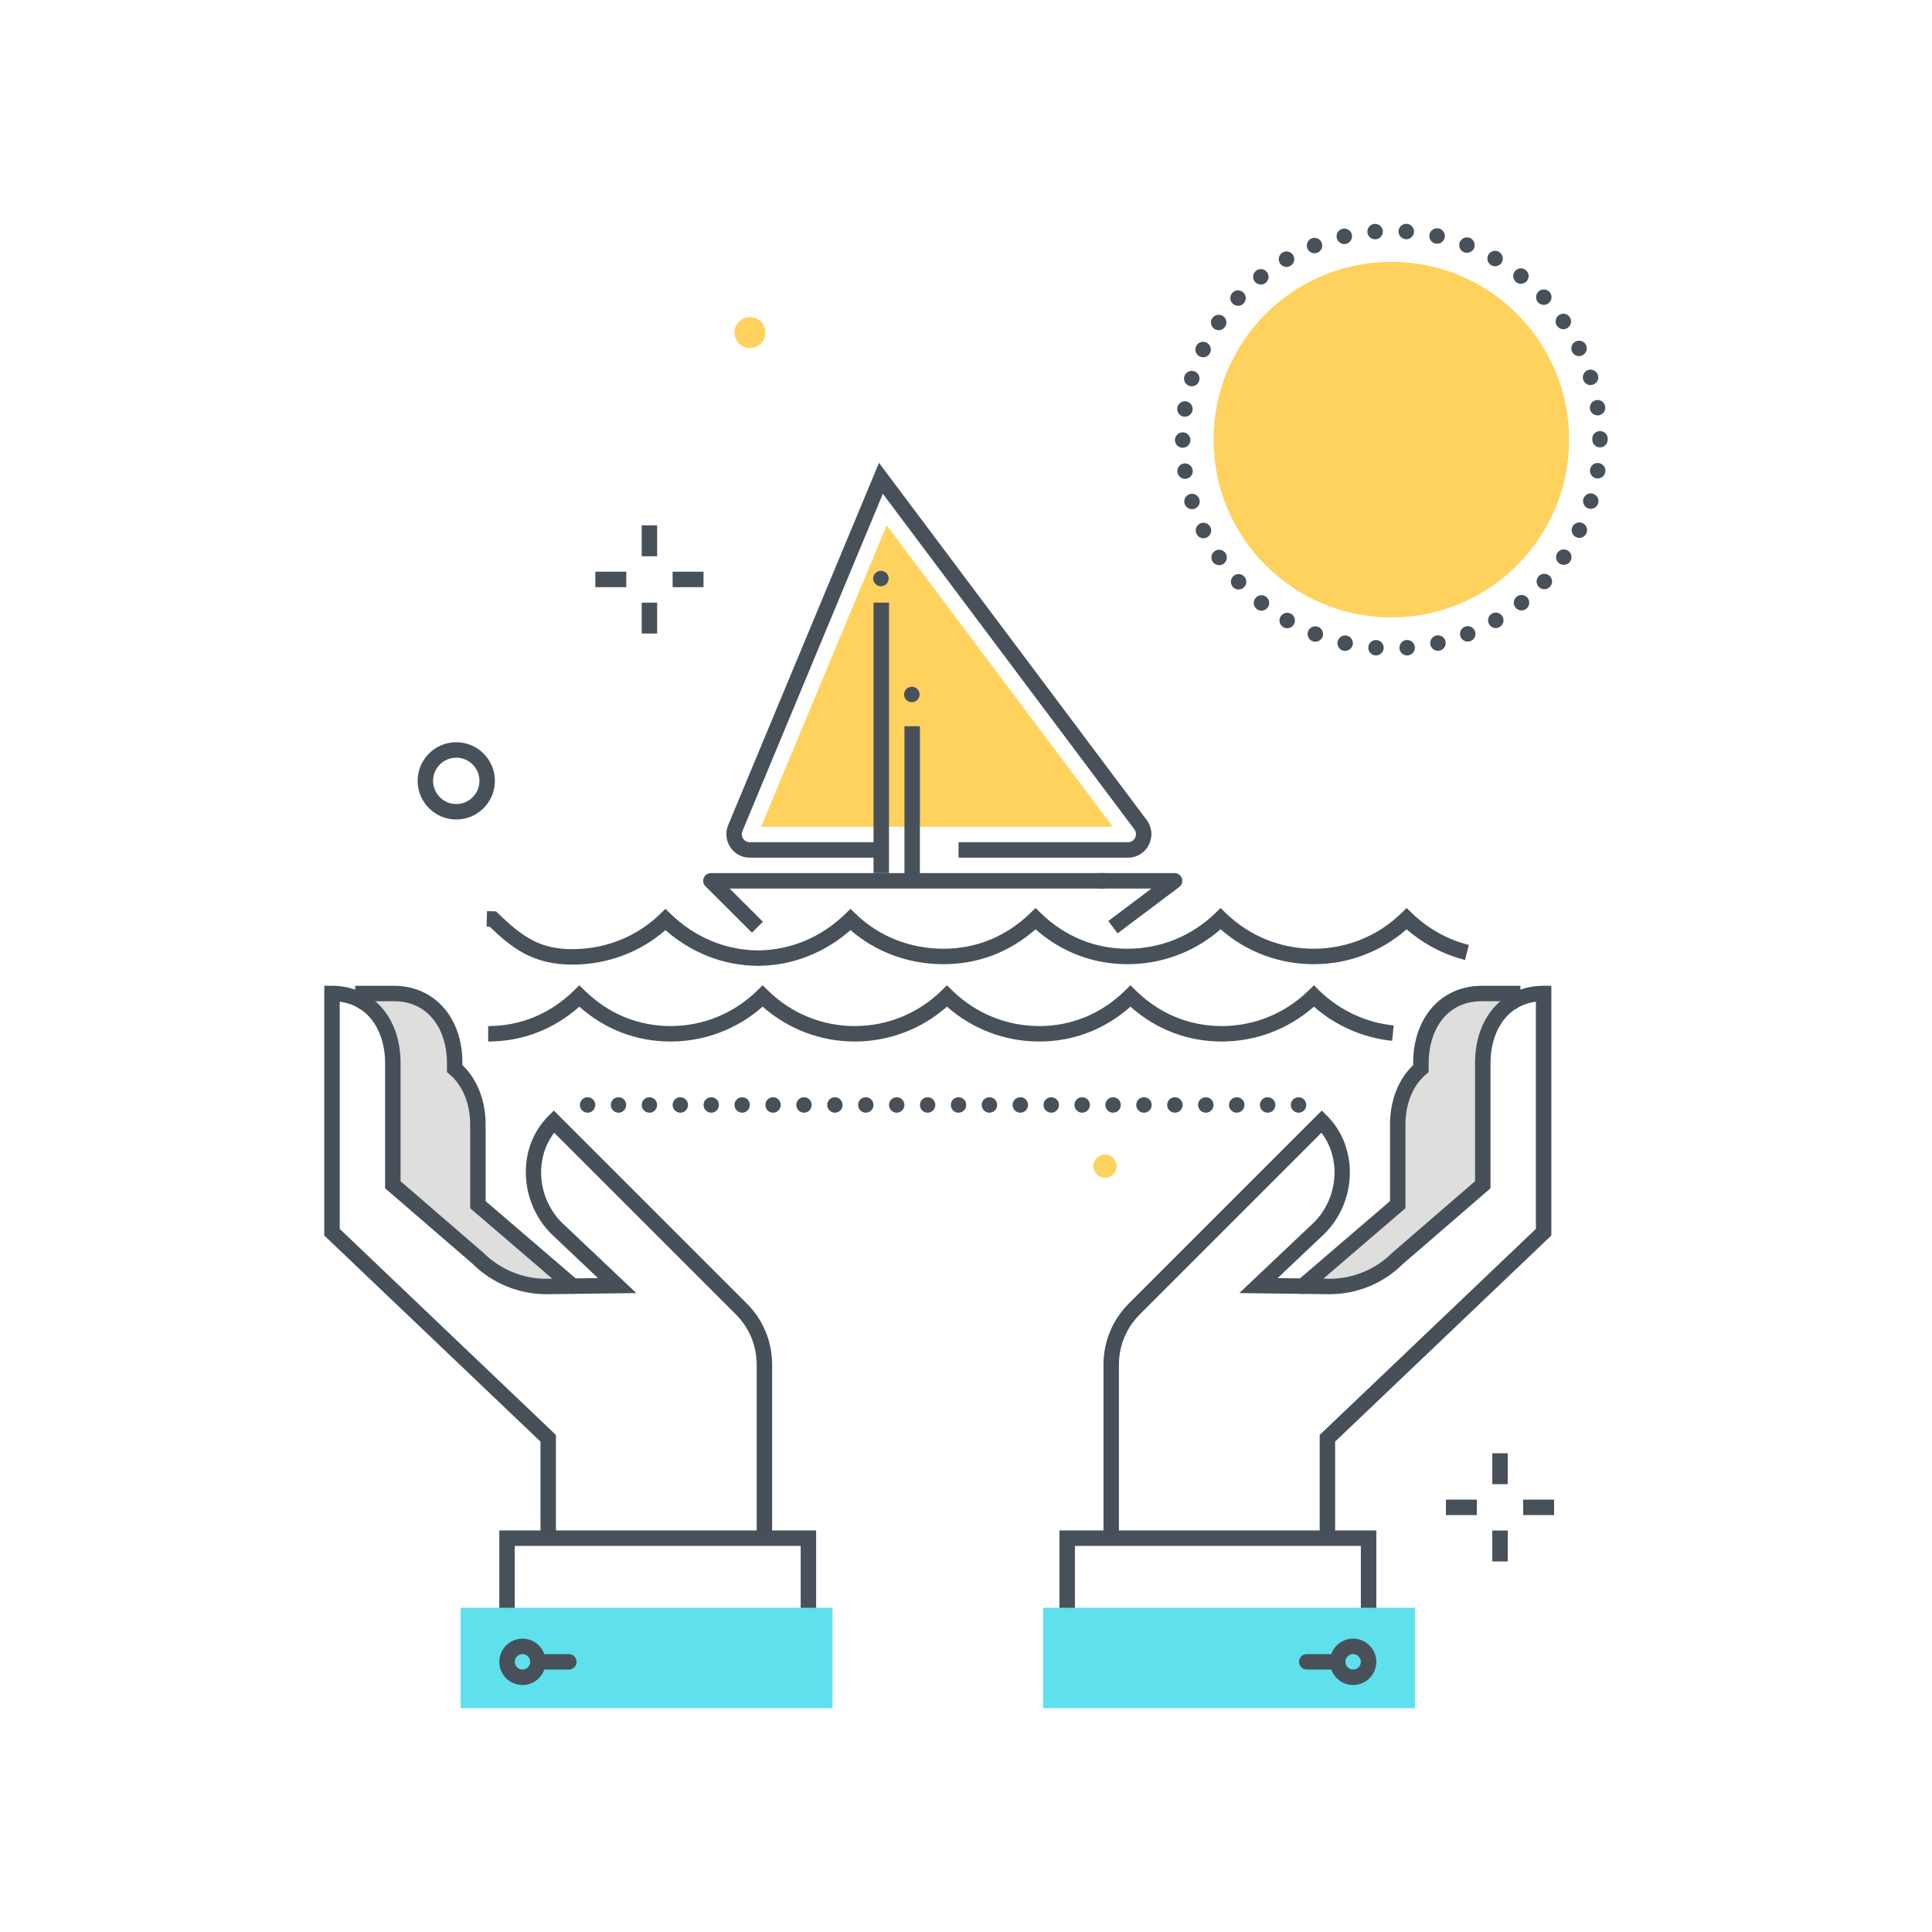 <svg xmlns="http://www.w3.org/2000/svg" width="250" height="250" viewBox="0 0 250 250">
  <g fill="none" fill-rule="evenodd">
    <polyline fill="#FFD15D" points="98.491 106.979 143.991 106.979 114.741 67.979 98.491 106.979"/>
    <path fill="#FFD15D" d="M203.04,56.889 C203.04,69.591 192.742,79.889 180.04,79.889 C167.337,79.889 157.04,69.591 157.04,56.889 C157.04,44.186 167.337,33.889 180.04,33.889 C192.742,33.889 203.04,44.186 203.04,56.889"/>
    <path fill="#48515A" d="M181.899 30.952C181.349 30.912 180.939 30.443 180.969 29.882 181.009 29.333 181.49 28.922 182.04 28.962 182.589 29.003 183.009 29.472 182.969 30.023 182.929 30.552 182.49 30.962 181.969 30.962 181.95 30.962 181.919 30.952 181.899 30.952zM176.939 30.043C176.899 29.492 177.309 29.012 177.859 28.972 178.41 28.932 178.889 29.342 178.939 29.892 178.979 30.443 178.559 30.923 178.009 30.962 177.99 30.972 177.959 30.972 177.939 30.972 177.419 30.972 176.979 30.572 176.939 30.043zM185.74 31.512C185.2 31.392 184.859 30.862 184.979 30.322 185.109 29.782 185.639 29.442 186.179 29.563 186.719 29.682 187.059 30.222 186.939 30.762 186.83 31.222 186.419 31.543 185.959 31.543 185.889 31.543 185.82 31.532 185.74 31.512zM172.979 30.802C172.849 30.262 173.189 29.732 173.729 29.603 174.269 29.482 174.799 29.813 174.929 30.353 175.049 30.892 174.709 31.422 174.179 31.552 174.099 31.572 174.03 31.583 173.95 31.583 173.5 31.583 173.089 31.262 172.979 30.802zM189.459 32.652C188.95 32.452 188.689 31.872 188.889 31.353 189.089 30.842 189.669 30.583 190.189 30.782 190.7 30.982 190.95 31.563 190.759 32.083 190.599 32.472 190.219 32.712 189.82 32.712 189.7 32.712 189.58 32.693 189.459 32.652zM169.169 32.142C168.969 31.632 169.219 31.052 169.729 30.842 170.25 30.642 170.83 30.892 171.03 31.412 171.229 31.923 170.979 32.503 170.469 32.702 170.349 32.753 170.229 32.773 170.099 32.773 169.7 32.773 169.33 32.532 169.169 32.142zM192.969 34.322C192.49 34.052 192.32 33.432 192.599 32.962 192.87 32.482 193.479 32.313 193.959 32.592 194.439 32.862 194.609 33.472 194.33 33.952 194.149 34.273 193.809 34.452 193.459 34.452 193.29 34.452 193.12 34.412 192.969 34.322zM165.609 34.043C165.33 33.563 165.49 32.952 165.969 32.672 166.45 32.392 167.059 32.552 167.339 33.032 167.62 33.512 167.459 34.122 166.979 34.402 166.82 34.492 166.649 34.543 166.479 34.543 166.129 34.543 165.799 34.362 165.609 34.043zM196.179 36.503C195.75 36.162 195.679 35.532 196.019 35.103 196.359 34.662 196.99 34.592 197.419 34.943 197.859 35.282 197.929 35.912 197.589 36.342 197.389 36.592 197.099 36.722 196.799 36.722 196.58 36.722 196.37 36.652 196.179 36.503zM162.37 36.443C162.03 36.012 162.099 35.382 162.53 35.043 162.959 34.692 163.589 34.762 163.929 35.193 164.28 35.622 164.209 36.253 163.78 36.603 163.589 36.753 163.37 36.822 163.149 36.822 162.859 36.822 162.57 36.693 162.37 36.443zM199.04 39.142C198.66 38.732 198.679 38.103 199.089 37.722 199.49 37.353 200.12 37.372 200.5 37.773 200.879 38.172 200.849 38.813 200.45 39.182 200.259 39.362 200.009 39.452 199.769 39.452 199.5 39.452 199.229 39.353 199.04 39.142zM159.519 39.302C159.12 38.932 159.089 38.302 159.469 37.892 159.839 37.482 160.479 37.462 160.879 37.833 161.29 38.212 161.309 38.842 160.939 39.253 160.74 39.462 160.469 39.572 160.2 39.572 159.959 39.572 159.719 39.482 159.519 39.302zM201.469 42.162C201.16 41.712 201.269 41.083 201.729 40.773 202.179 40.462 202.809 40.572 203.12 41.032 203.429 41.482 203.32 42.112 202.859 42.422 202.689 42.543 202.49 42.603 202.299 42.603 201.979 42.603 201.669 42.443 201.469 42.162zM157.129 42.552C156.669 42.242 156.559 41.622 156.87 41.172 157.179 40.712 157.799 40.592 158.259 40.902 158.709 41.212 158.83 41.833 158.519 42.293 158.33 42.572 158.009 42.732 157.689 42.732 157.5 42.732 157.299 42.672 157.129 42.552zM203.429 45.512C203.189 45.023 203.389 44.423 203.889 44.182 204.389 43.943 204.979 44.142 205.229 44.642 205.469 45.142 205.259 45.732 204.759 45.982 204.62 46.052 204.469 46.083 204.33 46.083 203.959 46.083 203.599 45.872 203.429 45.512zM155.25 46.132C154.75 45.892 154.54 45.293 154.78 44.793 155.019 44.302 155.609 44.092 156.109 44.322 156.609 44.563 156.82 45.162 156.58 45.662 156.41 46.023 156.049 46.232 155.679 46.232 155.53 46.232 155.389 46.193 155.25 46.132zM204.859 49.122C204.7 48.603 204.99 48.043 205.519 47.872 206.049 47.712 206.599 48.003 206.769 48.532 206.939 49.063 206.639 49.622 206.109 49.782 206.019 49.813 205.91 49.833 205.82 49.833 205.389 49.833 205 49.552 204.859 49.122zM153.919 49.943C153.389 49.782 153.089 49.222 153.259 48.693 153.419 48.162 153.979 47.872 154.509 48.032 155.03 48.192 155.33 48.753 155.169 49.282 155.04 49.712 154.639 49.982 154.209 49.982 154.12 49.982 154.019 49.972 153.919 49.943zM205.74 52.912C205.649 52.362 206.03 51.853 206.57 51.773 207.12 51.682 207.629 52.063 207.709 52.603 207.799 53.152 207.419 53.662 206.879 53.742 206.83 53.753 206.769 53.753 206.719 53.753 206.24 53.753 205.809 53.402 205.74 52.912zM153.179 53.912C152.639 53.833 152.259 53.322 152.339 52.773 152.419 52.232 152.929 51.853 153.479 51.932 154.019 52.012 154.399 52.523 154.32 53.063 154.24 53.563 153.82 53.922 153.33 53.922 153.28 53.922 153.229 53.922 153.179 53.912zM206.04 56.892C206.04 56.872 206.04 56.862 206.04 56.853 206.04 56.833 206.04 56.802 206.04 56.782 206.04 56.232 206.479 55.782 207.03 55.782 207.589 55.773 208.04 56.222 208.04 56.773 208.04 56.793 208.04 56.813 208.04 56.833 208.04 56.853 208.04 56.872 208.04 56.892 208.04 57.443 207.589 57.892 207.04 57.892 206.49 57.892 206.04 57.443 206.04 56.892zM152.04 56.943C152.04 56.392 152.479 55.943 153.04 55.943 153.589 55.943 154.04 56.392 154.04 56.943 154.04 57.492 153.589 57.943 153.04 57.943 152.49 57.943 152.04 57.503 152.04 56.943zM206.589 61.902C206.049 61.813 205.669 61.313 205.75 60.762 205.83 60.212 206.339 59.842 206.889 59.922 207.439 60.003 207.809 60.512 207.729 61.063 207.729 61.063 207.729 61.063 207.729 61.052 207.66 61.552 207.229 61.912 206.74 61.912 206.689 61.912 206.639 61.912 206.589 61.902zM152.359 61.112C152.269 60.572 152.649 60.063 153.189 59.972 153.74 59.892 154.25 60.273 154.33 60.813 154.419 61.362 154.04 61.872 153.5 61.952 153.439 61.962 153.389 61.962 153.339 61.962 152.859 61.962 152.429 61.612 152.359 61.112zM205.549 65.802C205.03 65.632 204.729 65.072 204.889 64.552 205.059 64.023 205.609 63.722 206.139 63.892 206.669 64.052 206.969 64.612 206.799 65.142 206.669 65.563 206.28 65.842 205.849 65.842 205.75 65.842 205.649 65.833 205.549 65.802zM153.29 65.193C153.129 64.662 153.419 64.103 153.95 63.942 154.479 63.782 155.04 64.072 155.2 64.603 155.359 65.132 155.07 65.682 154.54 65.853 154.439 65.882 154.339 65.892 154.25 65.892 153.82 65.892 153.429 65.622 153.29 65.193zM203.939 69.503C203.439 69.262 203.229 68.662 203.469 68.162 203.709 67.673 204.309 67.462 204.809 67.702 205.309 67.942 205.509 68.532 205.269 69.032 205.099 69.392 204.74 69.603 204.37 69.603 204.229 69.603 204.08 69.563 203.939 69.503zM154.83 69.083C154.589 68.583 154.79 67.992 155.29 67.742 155.79 67.503 156.389 67.712 156.629 68.212 156.87 68.712 156.66 69.302 156.16 69.552 156.019 69.612 155.87 69.652 155.729 69.652 155.359 69.652 155 69.442 154.83 69.083zM201.79 72.923C201.33 72.603 201.219 71.982 201.53 71.532 201.839 71.072 202.459 70.952 202.919 71.273 203.37 71.572 203.49 72.202 203.179 72.652 202.99 72.942 202.669 73.092 202.349 73.092 202.16 73.092 201.959 73.032 201.79 72.923zM156.929 72.702C156.62 72.242 156.729 71.622 157.189 71.313 157.639 70.992 158.259 71.112 158.58 71.572 158.889 72.023 158.769 72.642 158.32 72.962 158.139 73.072 157.95 73.132 157.75 73.132 157.429 73.132 157.12 72.982 156.929 72.702zM199.16 75.982C198.75 75.603 198.729 74.972 199.099 74.563 199.479 74.162 200.109 74.142 200.519 74.512 200.919 74.892 200.95 75.523 200.57 75.923 200.379 76.142 200.109 76.242 199.839 76.242 199.589 76.242 199.349 76.162 199.16 75.982zM159.54 75.962C159.169 75.563 159.189 74.922 159.589 74.552 159.99 74.172 160.629 74.193 161 74.603L161.009 74.603C161.379 75.003 161.359 75.642 160.95 76.012 160.759 76.192 160.519 76.282 160.269 76.282 160.009 76.282 159.74 76.173 159.54 75.962zM196.099 78.612C195.759 78.182 195.83 77.552 196.259 77.212 196.689 76.862 197.32 76.932 197.669 77.362 198.009 77.802 197.939 78.423 197.509 78.773 197.32 78.923 197.099 78.992 196.879 78.992 196.589 78.992 196.299 78.862 196.099 78.612zM162.609 78.802C162.179 78.462 162.109 77.833 162.45 77.402 162.79 76.962 163.419 76.892 163.859 77.242 164.29 77.583 164.359 78.212 164.019 78.642 163.82 78.892 163.53 79.023 163.229 79.023 163.009 79.023 162.79 78.952 162.609 78.802zM192.689 80.773C192.41 80.293 192.58 79.682 193.049 79.402 193.53 79.122 194.139 79.293 194.419 79.762 194.7 80.242 194.53 80.853 194.059 81.132 193.899 81.222 193.729 81.273 193.559 81.273 193.209 81.273 192.879 81.092 192.689 80.773zM166.07 81.162C165.589 80.882 165.419 80.273 165.7 79.793 165.979 79.313 166.589 79.152 167.07 79.422 167.54 79.702 167.709 80.313 167.429 80.793 167.25 81.112 166.91 81.293 166.57 81.293 166.399 81.293 166.229 81.253 166.07 81.162zM189 82.392C188.79 81.872 189.049 81.293 189.559 81.092 190.07 80.892 190.649 81.142 190.859 81.652 191.059 82.173 190.809 82.753 190.29 82.952 190.169 83.003 190.049 83.023 189.929 83.023 189.53 83.023 189.149 82.782 189 82.392zM169.839 82.972C169.32 82.773 169.07 82.192 169.269 81.682 169.469 81.162 170.049 80.912 170.57 81.112 171.08 81.313 171.339 81.892 171.139 82.402 170.979 82.802 170.599 83.043 170.2 83.043 170.08 83.043 169.959 83.023 169.839 82.972zM185.099 83.432C184.979 82.892 185.309 82.362 185.849 82.232L185.849 82.242C186.389 82.112 186.929 82.452 187.049 82.992 187.169 83.532 186.83 84.063 186.299 84.182 186.219 84.202 186.149 84.212 186.07 84.212 185.62 84.212 185.2 83.902 185.099 83.432zM173.839 84.202C173.299 84.083 172.969 83.543 173.089 83.003 173.209 82.462 173.74 82.132 174.28 82.253 174.82 82.372 175.16 82.902 175.04 83.442 174.929 83.912 174.519 84.222 174.059 84.222 173.99 84.222 173.919 84.222 173.839 84.202zM181.089 83.892C181.049 83.333 181.459 82.853 182.009 82.813 182.559 82.773 183.04 83.193 183.08 83.742 183.12 84.293 182.709 84.773 182.16 84.813 182.129 84.813 182.109 84.813 182.08 84.813 181.57 84.813 181.129 84.412 181.089 83.892zM177.979 84.813C177.429 84.773 177.019 84.293 177.059 83.742 177.089 83.193 177.57 82.782 178.12 82.822L178.129 82.822C178.679 82.862 179.089 83.342 179.049 83.892 179.009 84.412 178.57 84.813 178.049 84.813 178.03 84.813 178 84.813 177.979 84.813zM75.04 142.983C75.04 142.422 75.479 141.983 76.04 141.983 76.589 141.983 77.029 142.422 77.029 142.983 77.029 143.532 76.589 143.983 76.04 143.983 75.479 143.983 75.04 143.532 75.04 142.983zM79.04 142.983C79.04 142.422 79.479 141.983 80.04 141.983 80.589 141.983 81.029 142.422 81.029 142.983 81.029 143.532 80.589 143.983 80.04 143.983 79.479 143.983 79.04 143.532 79.04 142.983zM83.04 142.983C83.04 142.422 83.479 141.983 84.04 141.983 84.589 141.983 85.029 142.422 85.029 142.983 85.029 143.532 84.589 143.983 84.04 143.983 83.479 143.983 83.04 143.532 83.04 142.983zM87.04 142.983C87.04 142.422 87.479 141.983 88.04 141.983 88.589 141.983 89.029 142.422 89.029 142.983 89.029 143.532 88.589 143.983 88.04 143.983 87.479 143.983 87.04 143.532 87.04 142.983zM91.04 142.983C91.04 142.422 91.479 141.983 92.04 141.983 92.589 141.983 93.029 142.422 93.029 142.983 93.029 143.532 92.589 143.983 92.04 143.983 91.479 143.983 91.04 143.532 91.04 142.983zM95.04 142.983C95.04 142.422 95.479 141.983 96.04 141.983 96.589 141.983 97.029 142.422 97.029 142.983 97.029 143.532 96.589 143.983 96.04 143.983 95.479 143.983 95.04 143.532 95.04 142.983zM99.04 142.983C99.04 142.422 99.479 141.983 100.04 141.983 100.589 141.983 101.029 142.422 101.029 142.983 101.029 143.532 100.589 143.983 100.04 143.983 99.479 143.983 99.04 143.532 99.04 142.983zM103.04 142.983C103.04 142.422 103.479 141.983 104.04 141.983 104.589 141.983 105.029 142.422 105.029 142.983 105.029 143.532 104.589 143.983 104.04 143.983 103.479 143.983 103.04 143.532 103.04 142.983zM107.04 142.983C107.04 142.422 107.479 141.983 108.04 141.983 108.589 141.983 109.029 142.422 109.029 142.983 109.029 143.532 108.589 143.983 108.04 143.983 107.479 143.983 107.04 143.532 107.04 142.983zM111.04 142.983C111.04 142.422 111.479 141.983 112.029 141.983 112.589 141.983 113.029 142.422 113.029 142.983 113.029 143.532 112.589 143.983 112.029 143.983 111.479 143.983 111.04 143.532 111.04 142.983zM115.04 142.983C115.04 142.422 115.479 141.983 116.029 141.983 116.589 141.983 117.029 142.422 117.029 142.983 117.029 143.532 116.589 143.983 116.029 143.983 115.479 143.983 115.04 143.532 115.04 142.983zM119.04 142.983C119.04 142.422 119.479 141.983 120.029 141.983 120.589 141.983 121.029 142.422 121.029 142.983 121.029 143.532 120.589 143.983 120.029 143.983 119.479 143.983 119.04 143.532 119.04 142.983zM123.04 142.983C123.04 142.422 123.479 141.983 124.029 141.983 124.589 141.983 125.03 142.422 125.03 142.983 125.03 143.532 124.589 143.983 124.029 143.983 123.479 143.983 123.04 143.532 123.04 142.983zM127.03 142.983C127.03 142.422 127.479 141.983 128.03 141.983 128.589 141.983 129.03 142.422 129.03 142.983 129.03 143.532 128.589 143.983 128.03 143.983 127.479 143.983 127.03 143.532 127.03 142.983zM131.03 142.983C131.03 142.422 131.479 141.983 132.03 141.983 132.589 141.983 133.03 142.422 133.03 142.983 133.03 143.532 132.589 143.983 132.03 143.983 131.479 143.983 131.03 143.532 131.03 142.983zM135.03 142.983C135.03 142.422 135.479 141.983 136.03 141.983 136.589 141.983 137.03 142.422 137.03 142.983 137.03 143.532 136.589 143.983 136.03 143.983 135.479 143.983 135.03 143.532 135.03 142.983zM139.03 142.983C139.03 142.422 139.479 141.983 140.03 141.983 140.589 141.983 141.03 142.422 141.03 142.983 141.03 143.532 140.589 143.983 140.03 143.983 139.479 143.983 139.03 143.532 139.03 142.983zM143.03 142.983C143.03 142.422 143.479 141.983 144.03 141.983 144.589 141.983 145.03 142.422 145.03 142.983 145.03 143.532 144.589 143.983 144.03 143.983 143.479 143.983 143.03 143.532 143.03 142.983zM147.03 142.983C147.03 142.422 147.479 141.983 148.03 141.983 148.589 141.983 149.03 142.422 149.03 142.983 149.03 143.532 148.589 143.983 148.03 143.983 147.479 143.983 147.03 143.532 147.03 142.983zM151.03 142.983C151.03 142.422 151.479 141.983 152.03 141.983 152.589 141.983 153.03 142.422 153.03 142.983 153.03 143.532 152.589 143.983 152.03 143.983 151.479 143.983 151.03 143.532 151.03 142.983zM155.03 142.983C155.03 142.422 155.479 141.983 156.03 141.983 156.589 141.983 157.03 142.422 157.03 142.983 157.03 143.532 156.589 143.983 156.03 143.983 155.479 143.983 155.03 143.532 155.03 142.983zM159.03 142.983C159.03 142.422 159.479 141.983 160.03 141.983 160.589 141.983 161.03 142.422 161.03 142.983 161.03 143.532 160.589 143.983 160.03 143.983 159.479 143.983 159.03 143.532 159.03 142.983zM163.03 142.983C163.03 142.422 163.479 141.983 164.03 141.983 164.589 141.983 165.03 142.422 165.03 142.983 165.03 143.532 164.589 143.983 164.03 143.983 163.479 143.983 163.03 143.532 163.03 142.983zM167.03 142.983C167.03 142.422 167.479 141.983 168.03 141.983 168.589 141.983 169.03 142.422 169.03 142.983 169.03 143.532 168.589 143.983 168.03 143.983 167.479 143.983 167.03 143.532 167.03 142.983zM98.155 124.979L98.012 124.978C93.653 124.943 89.465 123.312 86.107 120.356 82.802 123.241 78.561 124.819 74.061 124.819 68.998 124.819 66.277 122.712 63.361 119.912L62.97 119.902 63.019 117.903 64.191 117.932 64.472 118.204C67.696 121.331 69.953 122.819 74.061 122.819 78.362 122.819 82.393 121.207 85.412 118.278L86.108 117.603 86.805 118.278C89.912 121.292 93.915 122.96 98.083 122.979 102.252 122.96 106.255 121.292 109.363 118.278L110.059 117.603 110.755 118.278C113.739 121.172 117.77 122.766 122.105 122.766 126.333 122.766 130.207 121.177 133.305 118.172L134.001 117.497 134.698 118.172C137.797 121.177 141.67 122.766 145.898 122.766 150.162 122.766 154.193 121.134 157.249 118.172L157.945 117.497 158.641 118.172C161.696 121.134 165.726 122.766 169.991 122.766 174.245 122.766 178.27 121.134 181.325 118.172L182.021 117.497 182.717 118.172C184.772 120.165 187.314 121.584 190.067 122.275L189.58 124.215C186.791 123.514 184.196 122.15 182.021 120.249 178.687 123.169 174.451 124.766 169.991 124.766 165.521 124.766 161.28 123.169 157.945 120.249 154.609 123.169 150.368 124.766 145.898 124.766 141.453 124.766 137.359 123.209 134.001 120.251 130.645 123.209 126.551 124.766 122.105 124.766 117.576 124.766 113.336 123.207 110.061 120.356 106.703 123.312 102.515 124.943 98.155 124.978L98.155 124.979M158.074 134.772C153.666 134.772 149.607 133.216 146.278 130.262 142.95 133.216 138.892 134.772 134.483 134.772 130.05 134.772 125.845 133.176 122.538 130.26 119.231 133.176 115.026 134.772 110.594 134.772 106.184 134.772 101.991 133.176 98.686 130.26 95.38 133.176 91.181 134.772 86.76 134.772 82.352 134.772 78.294 133.216 74.965 130.262 71.636 133.216 67.578 134.772 63.169 134.772L63.169 132.772C67.358 132.772 71.195 131.184 74.266 128.181L74.965 127.497 75.664 128.181C78.734 131.184 82.572 132.772 86.76 132.772 90.973 132.772 94.96 131.141 97.987 128.181L98.686 127.497 99.385 128.181C102.412 131.141 106.393 132.772 110.594 132.772 114.818 132.772 118.812 131.141 121.839 128.181L122.538 127.497 123.237 128.181C126.264 131.141 130.257 132.772 134.483 132.772 138.671 132.772 142.508 131.184 145.579 128.181L146.278 127.497 146.977 128.181C150.048 131.184 153.885 132.772 158.074 132.772 162.299 132.772 166.292 131.141 169.319 128.181L170.018 127.497 170.717 128.181C173.321 130.728 176.739 132.329 180.34 132.691L180.141 134.681C176.405 134.306 172.845 132.745 170.019 130.259 166.712 133.176 162.506 134.772 158.074 134.772"/>
    <polygon fill="#48515A" points="113.035 112.979 115.035 112.979 115.035 77.979 113.035 77.979"/>
    <path fill="#48515A" d="M145.992,110.979 L124.035,110.979 L124.035,108.979 L145.992,108.979 C146.552,108.979 146.811,108.546 146.877,108.414 C146.947,108.276 147.143,107.791 146.792,107.322 L114.241,63.894 L96.068,107.551 C95.934,107.874 95.971,108.23 96.169,108.528 C96.36,108.815 96.66,108.979 96.991,108.979 L114.035,108.979 L114.035,110.979 L96.991,110.979 C95.995,110.979 95.065,110.477 94.505,109.638 C93.938,108.786 93.832,107.719 94.222,106.782 L113.741,59.892 L148.391,106.122 C149.083,107.044 149.188,108.264 148.667,109.308 C148.152,110.338 147.126,110.979 145.992,110.979"/>
    <path fill="#48515A" d="M113.989 75.862C113.729 75.862 113.469 75.753 113.29 75.572 113.189 75.482 113.119 75.372 113.069 75.242 113.02 75.122 112.989 74.992 112.989 74.862 112.989 74.732 113.02 74.603 113.069 74.482 113.119 74.353 113.189 74.253 113.29 74.152 113.56 73.882 114.009 73.782 114.369 73.942 114.5 73.992 114.609 74.063 114.699 74.152 114.889 74.342 114.989 74.603 114.989 74.862 114.989 75.122 114.889 75.382 114.699 75.572 114.609 75.662 114.5 75.732 114.369 75.782 114.25 75.833 114.119 75.862 113.989 75.862M144.614 120.778L143.413 119.179 148.999 114.979 142.035 114.979 142.035 112.979 151.992 112.979C152.422 112.979 152.804 113.254 152.94 113.662 153.077 114.07 152.937 114.519 152.592 114.778L144.614 120.778"/>
    <path fill="#48515A" d="M97.306,120.687 L91.285,114.687 C90.998,114.401 90.913,113.971 91.067,113.597 C91.222,113.223 91.586,112.979 91.991,112.979 L143.035,112.979 L143.035,114.979 L94.411,114.979 L98.718,119.27 L97.306,120.687"/>
    <polygon fill="#48515A" points="117.035 113.979 119.035 113.979 119.035 93.979 117.035 93.979"/>
    <path fill="#48515A" d="M117.989,90.862 C117.729,90.862 117.469,90.762 117.279,90.572 C117.1,90.382 116.989,90.132 116.989,89.862 C116.989,89.603 117.1,89.342 117.279,89.152 C117.52,88.923 117.859,88.822 118.189,88.882 C118.25,88.892 118.31,88.912 118.369,88.942 C118.429,88.962 118.489,89.003 118.549,89.032 C118.6,89.072 118.649,89.112 118.699,89.152 C118.79,89.253 118.859,89.362 118.919,89.482 C118.969,89.603 118.989,89.732 118.989,89.862 C118.989,90.132 118.889,90.382 118.699,90.572 C118.649,90.612 118.6,90.662 118.549,90.692 C118.489,90.732 118.429,90.762 118.369,90.793 C118.31,90.813 118.25,90.833 118.189,90.842 C118.119,90.862 118.06,90.862 117.989,90.862"/>
    <polygon fill="#48515A" points="83.035 71.979 85.035 71.979 85.035 67.979 83.035 67.979"/>
    <polygon fill="#48515A" points="83.035 81.979 85.035 81.979 85.035 77.979 83.035 77.979"/>
    <polygon fill="#48515A" points="87.035 75.979 91.035 75.979 91.035 73.979 87.035 73.979"/>
    <polygon fill="#48515A" points="77.035 75.979 81.035 75.979 81.035 73.979 77.035 73.979"/>
    <path fill="#FFD15D" d="M144.494,150.896 C144.494,151.724 143.822,152.396 142.994,152.396 C142.166,152.396 141.494,151.724 141.494,150.896 C141.494,150.067 142.166,149.396 142.994,149.396 C143.822,149.396 144.494,150.067 144.494,150.896"/>
    <polyline fill="#48515A" points="105.609 211.04 103.609 211.04 103.609 200.04 66.611 200.04 66.611 211.04 64.611 211.04 64.611 198.04 105.609 198.04 105.609 211.04"/>
    <polygon fill="#5FE0ED" points="59.611 221.04 107.73 221.04 107.73 208.046 59.611 208.046"/>
    <path fill="#48515A" d="M73.61,216.04 L69.611,216.04 C69.059,216.04 68.611,215.592 68.611,215.04 C68.611,214.488 69.059,214.04 69.611,214.04 L73.61,214.04 C74.162,214.04 74.61,214.488 74.61,215.04 C74.61,215.592 74.162,216.04 73.61,216.04"/>
    <path fill="#48515A" d="M67.611,214.04 C67.06,214.04 66.611,214.489 66.611,215.04 C66.611,215.591 67.06,216.04 67.611,216.04 C68.163,216.04 68.611,215.591 68.611,215.04 C68.611,214.489 68.163,214.04 67.611,214.04 Z M67.611,218.04 C65.957,218.04 64.611,216.694 64.611,215.04 C64.611,213.386 65.957,212.04 67.611,212.04 C69.266,212.04 70.611,213.386 70.611,215.04 C70.611,216.694 69.266,218.04 67.611,218.04 Z"/>
    <path fill="#DEDEDD" d="M50.832,137.514 L50.832,153.306 L61.86,162.831 C64.229,165.2 67.453,166.512 70.803,166.47 L74.125,166.428 L61.839,155.883 L61.839,145.519 C61.839,142.535 60.768,139.9 58.837,138.273 L58.837,137.514 C58.837,132.568 55.911,128.559 50.965,128.559 L50.965,129.632 C49.845,128.948 48.502,128.559 46.963,128.559 L46.963,129.632 C49.443,131.146 50.832,134.107 50.832,137.514"/>
    <path fill="#475059" d="M74.124,167.428 C73.894,167.428 73.663,167.349 73.474,167.187 L60.839,156.342 L60.839,145.519 C60.839,142.817 59.875,140.455 58.193,139.037 L57.837,138.737 L57.837,137.514 C57.837,133.554 55.712,129.559 50.965,129.559 L47.963,129.559 L47.963,129.632 C47.963,130.184 47.515,130.632 46.963,130.632 C46.411,130.632 45.963,130.184 45.963,129.632 L45.963,127.559 L50.965,127.559 C56.189,127.559 59.837,131.652 59.837,137.514 L59.837,137.826 C61.75,139.64 62.839,142.414 62.839,145.519 L62.839,155.423 L74.776,165.669 C75.195,166.029 75.244,166.66 74.884,167.079 C74.686,167.31 74.406,167.428 74.124,167.428"/>
    <path fill="#475059" d="M98.915,199.441 C98.363,199.441 97.915,198.993 97.915,198.441 L97.915,176.585 C97.915,174.132 96.96,171.827 95.226,170.093 L71.713,146.579 C69.149,149.909 69.514,155.015 72.709,158.21 L82.337,167.324 L70.816,167.47 C67.247,167.508 63.697,166.082 61.153,163.538 L49.832,153.764 L49.832,137.514 C49.832,133.844 48.007,130.143 43.96,129.621 L43.96,159.017 L71.938,185.683 L71.938,198.358 C71.938,198.91 71.49,199.358 70.938,199.358 C70.386,199.358 69.938,198.91 69.938,198.358 L69.938,186.54 L41.96,159.874 L41.96,127.559 L42.96,127.559 C48.184,127.559 51.832,131.652 51.832,137.514 L51.832,152.849 L62.514,162.074 C64.731,164.289 67.723,165.51 70.79,165.47 L77.381,165.386 L71.314,159.643 C69.325,157.654 68.141,154.894 68.046,152.051 C67.949,149.102 68.983,146.389 70.96,144.412 L71.667,143.705 L96.64,168.679 C98.752,170.791 99.915,173.598 99.915,176.585 L99.915,198.441 C99.915,198.993 99.467,199.441 98.915,199.441"/>
    <polyline fill="#48515A" points="178.093 211.04 176.093 211.04 176.093 200.04 139.094 200.04 139.094 211.04 137.094 211.04 137.094 198.04 178.093 198.04 178.093 211.04"/>
    <polygon fill="#5FE0ED" points="134.974 221.04 183.093 221.04 183.093 208.046 134.974 208.046"/>
    <path fill="#48515A" d="M173.093,216.04 L169.094,216.04 C168.542,216.04 168.094,215.592 168.094,215.04 C168.094,214.488 168.542,214.04 169.094,214.04 L173.093,214.04 C173.646,214.04 174.093,214.488 174.093,215.04 C174.093,215.592 173.646,216.04 173.093,216.04"/>
    <path fill="#48515A" d="M175.093,214.04 C174.542,214.04 174.093,214.489 174.093,215.04 C174.093,215.591 174.542,216.04 175.093,216.04 C175.645,216.04 176.093,215.591 176.093,215.04 C176.093,214.489 175.645,214.04 175.093,214.04 Z M175.093,218.04 C173.439,218.04 172.093,216.694 172.093,215.04 C172.093,213.386 173.439,212.04 175.093,212.04 C176.748,212.04 178.093,213.386 178.093,215.04 C178.093,216.694 176.748,218.04 175.093,218.04 Z"/>
    <path fill="#DEDEDD" d="M191.872,137.514 L191.872,153.306 L180.844,162.831 C178.475,165.2 175.251,166.512 171.901,166.47 L168.579,166.428 L180.865,155.883 L180.865,145.519 C180.865,142.535 181.936,139.9 183.867,138.273 L183.867,137.514 C183.867,132.568 186.793,128.559 191.739,128.559 L191.739,129.632 C192.859,128.948 194.202,128.559 195.741,128.559 L195.741,129.632 C193.261,131.146 191.872,134.107 191.872,137.514"/>
    <path fill="#475059" d="M168.579,167.428 C168.297,167.428 168.018,167.31 167.82,167.079 C167.46,166.66 167.508,166.029 167.927,165.669 L179.865,155.423 L179.865,145.519 C179.865,142.414 180.954,139.64 182.867,137.826 L182.867,137.514 C182.867,131.652 186.515,127.559 191.739,127.559 L196.741,127.559 L196.741,129.632 C196.741,130.184 196.293,130.632 195.741,130.632 C195.188,130.632 194.741,130.184 194.741,129.632 L194.741,129.559 L191.739,129.559 C186.992,129.559 184.867,133.554 184.867,137.514 L184.867,138.737 L184.511,139.037 C182.83,140.455 181.865,142.817 181.865,145.519 L181.865,156.342 L169.23,167.187 C169.042,167.349 168.81,167.428 168.579,167.428"/>
    <path fill="#475059" d="M143.789,199.441 C143.236,199.441 142.789,198.993 142.789,198.441 L142.789,176.585 C142.789,173.599 143.952,170.791 146.064,168.679 L171.039,143.706 L171.745,144.412 C175.776,148.445 175.623,155.411 171.41,159.624 L165.323,165.386 L171.914,165.47 C174.982,165.511 177.972,164.289 180.137,162.124 L190.872,152.849 L190.872,137.514 C190.872,131.652 194.52,127.559 199.744,127.559 L200.744,127.559 L200.744,159.874 L172.766,186.54 L172.766,198.358 C172.766,198.91 172.319,199.358 171.766,199.358 C171.213,199.358 170.766,198.91 170.766,198.358 L170.766,185.683 L198.744,159.017 L198.744,129.621 C194.697,130.143 192.872,133.844 192.872,137.514 L192.872,153.764 L181.498,163.588 C179.045,166.044 175.592,167.471 172.053,167.471 C171.999,167.471 171.944,167.47 171.888,167.47 L160.368,167.324 L170.015,158.191 C173.192,155.013 173.556,149.909 170.992,146.579 L147.478,170.093 C145.744,171.827 144.789,174.133 144.789,176.585 L144.789,198.441 C144.789,198.993 144.341,199.441 143.789,199.441"/>
    <polygon fill="#48515A" points="193.101 192.051 195.101 192.051 195.101 188.051 193.101 188.051"/>
    <polygon fill="#48515A" points="193.101 202.051 195.101 202.051 195.101 198.051 193.101 198.051"/>
    <polygon fill="#48515A" points="197.101 196.051 201.101 196.051 201.101 194.051 197.101 194.051"/>
    <polygon fill="#48515A" points="187.101 196.051 191.101 196.051 191.101 194.051 187.101 194.051"/>
    <path fill="#48515A" d="M59.04,98.043 C57.385,98.043 56.04,99.388 56.04,101.043 C56.04,102.697 57.385,104.043 59.04,104.043 C60.694,104.043 62.04,102.697 62.04,101.043 C62.04,99.388 60.694,98.043 59.04,98.043 Z M59.04,106.043 C56.283,106.043 54.04,103.799 54.04,101.043 C54.04,98.286 56.283,96.043 59.04,96.043 C61.796,96.043 64.04,98.286 64.04,101.043 C64.04,103.799 61.796,106.043 59.04,106.043 Z"/>
    <path fill="#FFD15D" d="M99.04,43.043 C99.04,44.147 98.144,45.043 97.04,45.043 C95.935,45.043 95.04,44.147 95.04,43.043 C95.04,41.938 95.935,41.043 97.04,41.043 C98.144,41.043 99.04,41.938 99.04,43.043"/>
  </g>
</svg>
